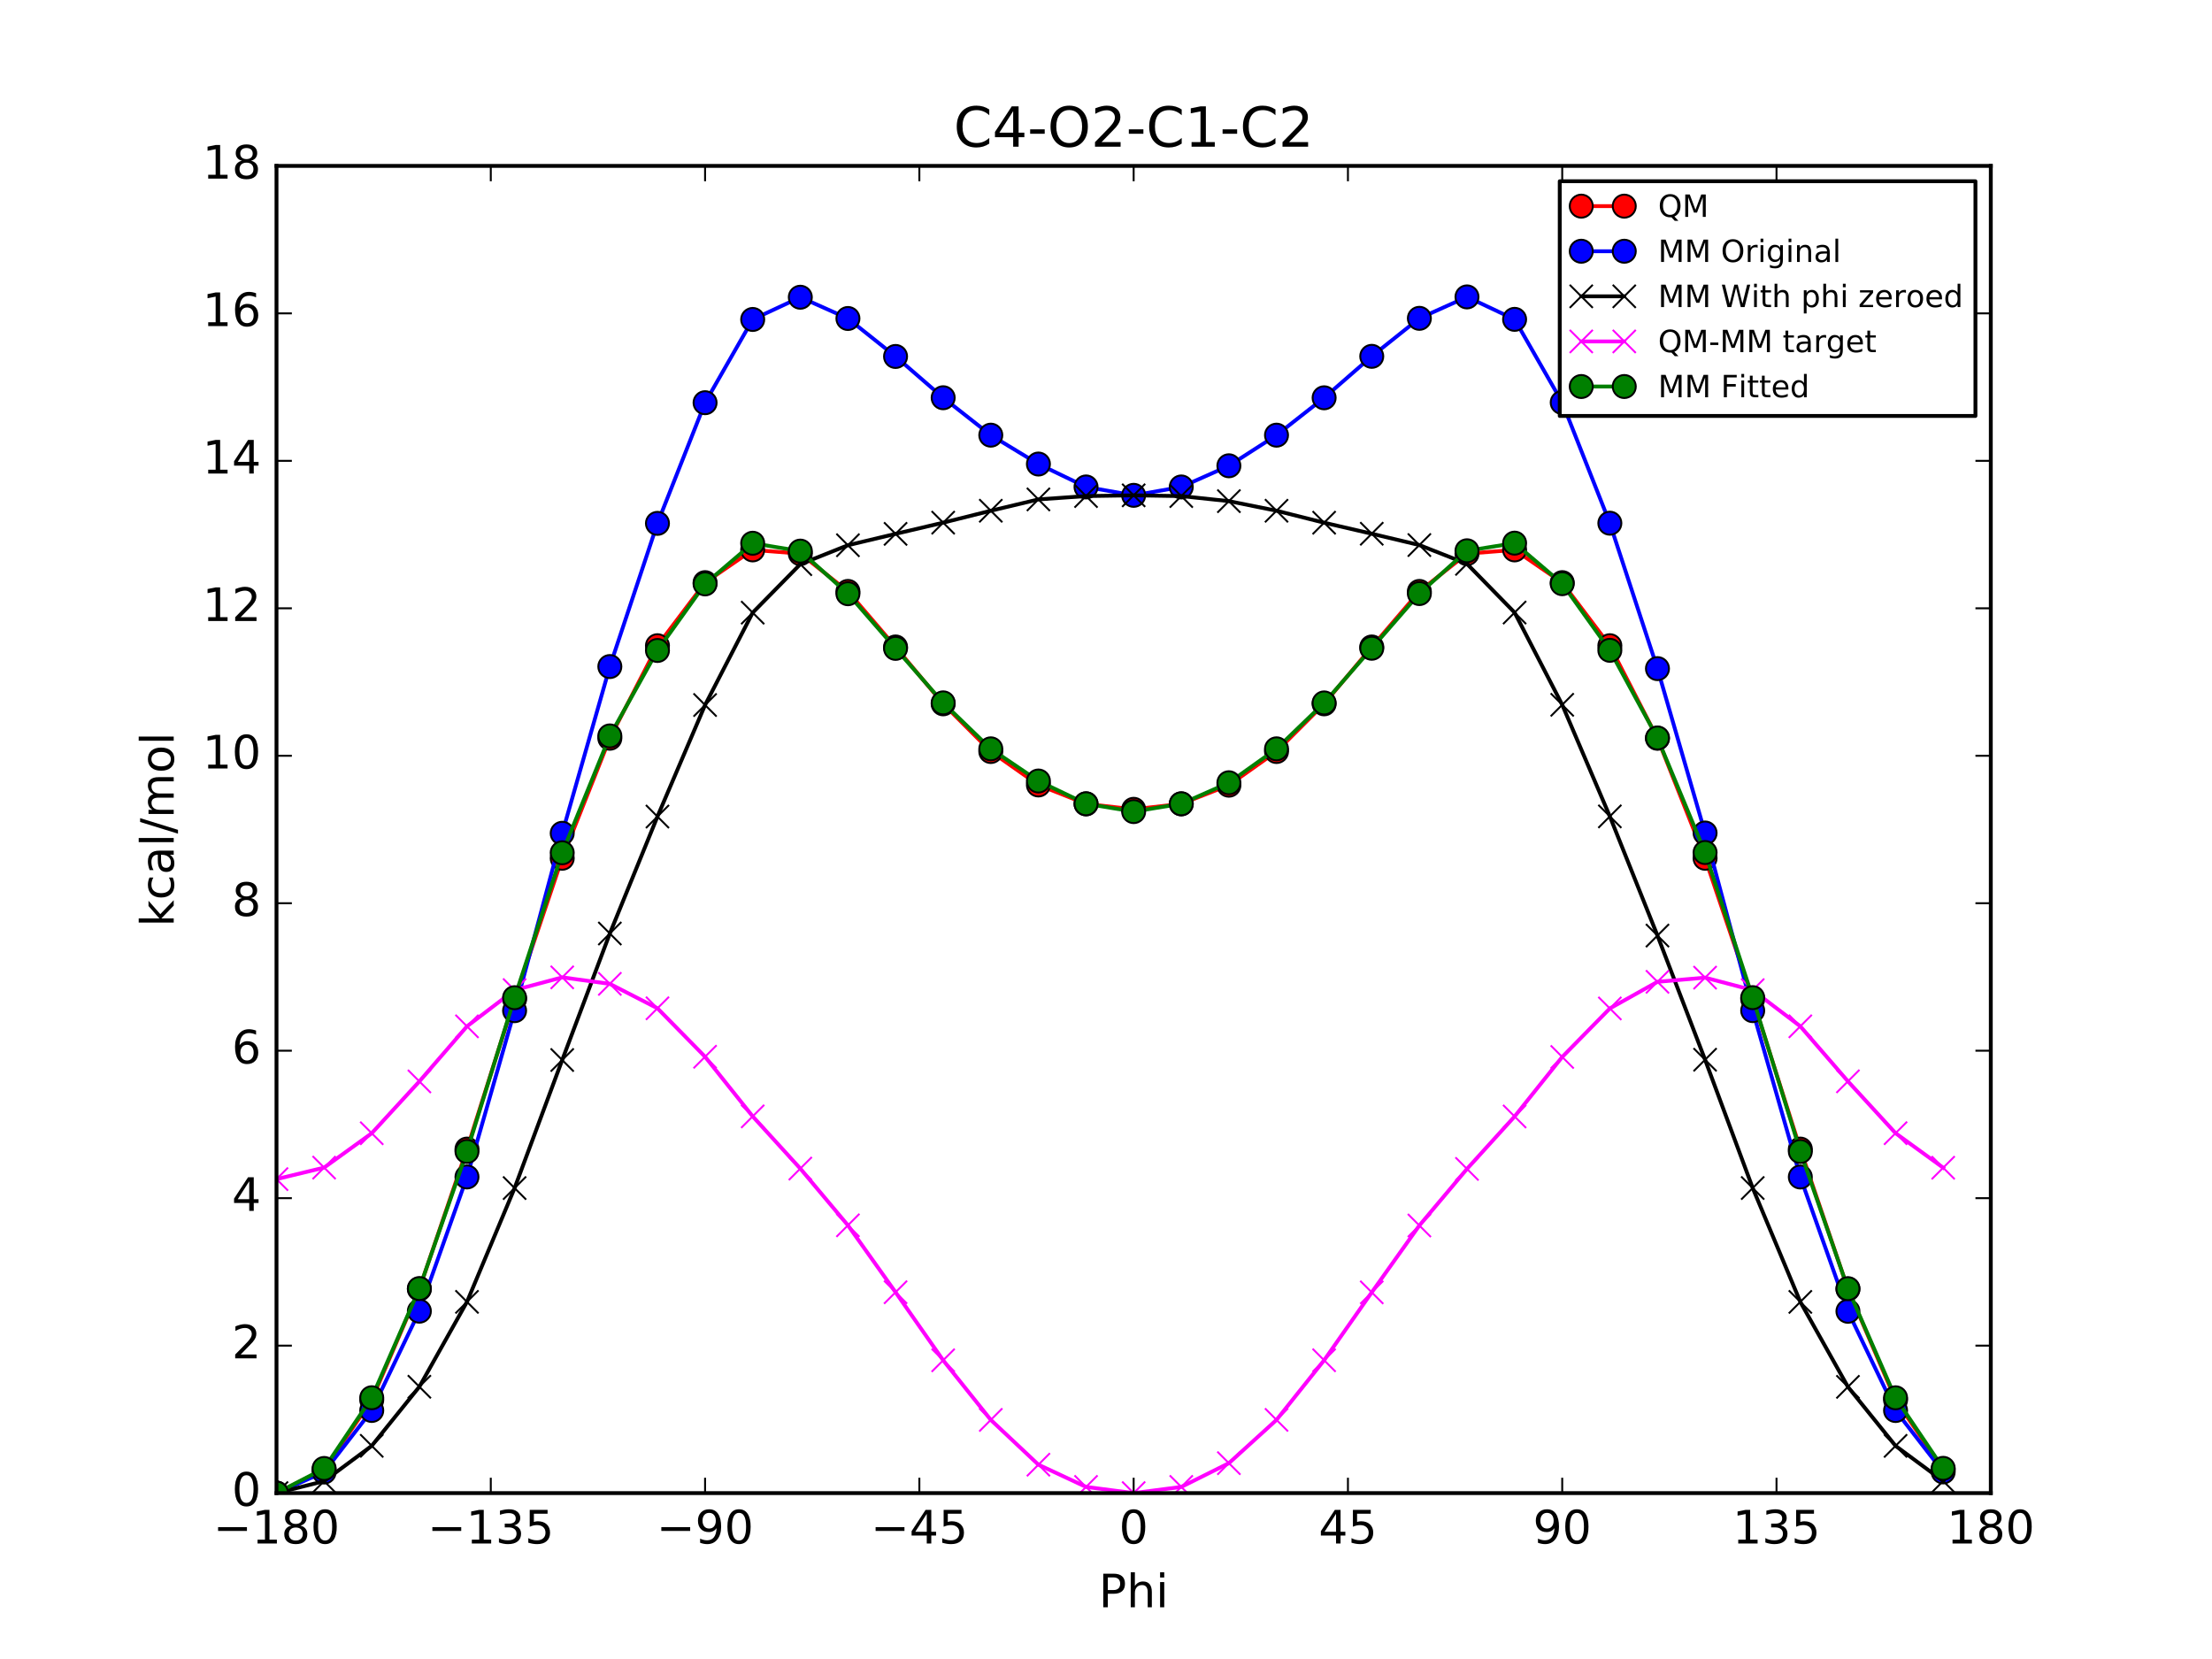<?xml version="1.0" encoding="utf-8" standalone="no"?>
<!DOCTYPE svg PUBLIC "-//W3C//DTD SVG 1.1//EN"
  "http://www.w3.org/Graphics/SVG/1.1/DTD/svg11.dtd">
<!-- Created with matplotlib (http://matplotlib.org/) -->
<svg height="432pt" version="1.1" viewBox="0 0 576 432" width="576pt" xmlns="http://www.w3.org/2000/svg" xmlns:xlink="http://www.w3.org/1999/xlink">
 <defs>
  <style type="text/css">
*{stroke-linecap:butt;stroke-linejoin:round;stroke-miterlimit:100000;}
  </style>
 </defs>
 <g id="figure_1">
  <g id="patch_1">
   <path d="M 0 432 
L 576 432 
L 576 0 
L 0 0 
z
" style="fill:#ffffff;"/>
  </g>
  <g id="axes_1">
   <g id="patch_2">
    <path d="M 72 388.8 
L 518.4 388.8 
L 518.4 43.2 
L 72 43.2 
z
" style="fill:#ffffff;"/>
   </g>
   <g id="line2d_1">
    <path clip-path="url(#p03647916d6)" d="M 72 388.8 
L 84.4 382.69 
L 96.8 364.542 
L 109.2 335.667 
L 121.6 299.22 
L 134 260.153 
L 146.4 223.485 
L 158.8 192.236 
L 171.2 168.142 
L 183.6 151.72 
L 196 143.193 
L 208.4 144.166 
L 220.8 154.005 
L 233.2 168.468 
L 245.6 183.276 
L 258 195.691 
L 270.4 204.404 
L 282.8 209.327 
L 295.201 210.744 
L 307.6 209.327 
L 320 204.462 
L 332.4 195.69 
L 344.8 183.276 
L 357.2 168.471 
L 369.6 154.006 
L 382 144.165 
L 394.4 143.193 
L 406.8 151.718 
L 419.2 168.142 
L 431.6 192.243 
L 444 223.485 
L 456.4 260.152 
L 468.8 299.22 
L 481.2 335.667 
L 493.6 364.541 
L 506 382.69 
" style="fill:none;stroke:#ff0000;stroke-linecap:square;"/>
    <defs>
     <path d="M 0 3 
C 0.796 3 1.559 2.684 2.121 2.121 
C 2.684 1.559 3 0.796 3 0 
C 3 -0.796 2.684 -1.559 2.121 -2.121 
C 1.559 -2.684 0.796 -3 0 -3 
C -0.796 -3 -1.559 -2.684 -2.121 -2.121 
C -2.684 -1.559 -3 -0.796 -3 0 
C -3 0.796 -2.684 1.559 -2.121 2.121 
C -1.559 2.684 -0.796 3 0 3 
z
" id="m8a4f129b4c" style="stroke:#000000;stroke-width:0.5;"/>
    </defs>
    <g clip-path="url(#p03647916d6)">
     <use style="fill:#ff0000;stroke:#000000;stroke-width:0.5;" x="72" xlink:href="#m8a4f129b4c" y="388.8"/>
     <use style="fill:#ff0000;stroke:#000000;stroke-width:0.5;" x="84.4" xlink:href="#m8a4f129b4c" y="382.69"/>
     <use style="fill:#ff0000;stroke:#000000;stroke-width:0.5;" x="96.8" xlink:href="#m8a4f129b4c" y="364.542"/>
     <use style="fill:#ff0000;stroke:#000000;stroke-width:0.5;" x="109.2" xlink:href="#m8a4f129b4c" y="335.667"/>
     <use style="fill:#ff0000;stroke:#000000;stroke-width:0.5;" x="121.6" xlink:href="#m8a4f129b4c" y="299.22"/>
     <use style="fill:#ff0000;stroke:#000000;stroke-width:0.5;" x="134" xlink:href="#m8a4f129b4c" y="260.153"/>
     <use style="fill:#ff0000;stroke:#000000;stroke-width:0.5;" x="146.4" xlink:href="#m8a4f129b4c" y="223.485"/>
     <use style="fill:#ff0000;stroke:#000000;stroke-width:0.5;" x="158.8" xlink:href="#m8a4f129b4c" y="192.236"/>
     <use style="fill:#ff0000;stroke:#000000;stroke-width:0.5;" x="171.2" xlink:href="#m8a4f129b4c" y="168.142"/>
     <use style="fill:#ff0000;stroke:#000000;stroke-width:0.5;" x="183.6" xlink:href="#m8a4f129b4c" y="151.72"/>
     <use style="fill:#ff0000;stroke:#000000;stroke-width:0.5;" x="196" xlink:href="#m8a4f129b4c" y="143.193"/>
     <use style="fill:#ff0000;stroke:#000000;stroke-width:0.5;" x="208.4" xlink:href="#m8a4f129b4c" y="144.166"/>
     <use style="fill:#ff0000;stroke:#000000;stroke-width:0.5;" x="220.8" xlink:href="#m8a4f129b4c" y="154.005"/>
     <use style="fill:#ff0000;stroke:#000000;stroke-width:0.5;" x="233.2" xlink:href="#m8a4f129b4c" y="168.468"/>
     <use style="fill:#ff0000;stroke:#000000;stroke-width:0.5;" x="245.6" xlink:href="#m8a4f129b4c" y="183.276"/>
     <use style="fill:#ff0000;stroke:#000000;stroke-width:0.5;" x="258" xlink:href="#m8a4f129b4c" y="195.691"/>
     <use style="fill:#ff0000;stroke:#000000;stroke-width:0.5;" x="270.4" xlink:href="#m8a4f129b4c" y="204.404"/>
     <use style="fill:#ff0000;stroke:#000000;stroke-width:0.5;" x="282.8" xlink:href="#m8a4f129b4c" y="209.327"/>
     <use style="fill:#ff0000;stroke:#000000;stroke-width:0.5;" x="295.201" xlink:href="#m8a4f129b4c" y="210.744"/>
     <use style="fill:#ff0000;stroke:#000000;stroke-width:0.5;" x="307.6" xlink:href="#m8a4f129b4c" y="209.327"/>
     <use style="fill:#ff0000;stroke:#000000;stroke-width:0.5;" x="320" xlink:href="#m8a4f129b4c" y="204.462"/>
     <use style="fill:#ff0000;stroke:#000000;stroke-width:0.5;" x="332.4" xlink:href="#m8a4f129b4c" y="195.69"/>
     <use style="fill:#ff0000;stroke:#000000;stroke-width:0.5;" x="344.8" xlink:href="#m8a4f129b4c" y="183.276"/>
     <use style="fill:#ff0000;stroke:#000000;stroke-width:0.5;" x="357.2" xlink:href="#m8a4f129b4c" y="168.471"/>
     <use style="fill:#ff0000;stroke:#000000;stroke-width:0.5;" x="369.6" xlink:href="#m8a4f129b4c" y="154.006"/>
     <use style="fill:#ff0000;stroke:#000000;stroke-width:0.5;" x="382" xlink:href="#m8a4f129b4c" y="144.165"/>
     <use style="fill:#ff0000;stroke:#000000;stroke-width:0.5;" x="394.4" xlink:href="#m8a4f129b4c" y="143.193"/>
     <use style="fill:#ff0000;stroke:#000000;stroke-width:0.5;" x="406.8" xlink:href="#m8a4f129b4c" y="151.718"/>
     <use style="fill:#ff0000;stroke:#000000;stroke-width:0.5;" x="419.2" xlink:href="#m8a4f129b4c" y="168.142"/>
     <use style="fill:#ff0000;stroke:#000000;stroke-width:0.5;" x="431.6" xlink:href="#m8a4f129b4c" y="192.243"/>
     <use style="fill:#ff0000;stroke:#000000;stroke-width:0.5;" x="444" xlink:href="#m8a4f129b4c" y="223.485"/>
     <use style="fill:#ff0000;stroke:#000000;stroke-width:0.5;" x="456.4" xlink:href="#m8a4f129b4c" y="260.152"/>
     <use style="fill:#ff0000;stroke:#000000;stroke-width:0.5;" x="468.8" xlink:href="#m8a4f129b4c" y="299.22"/>
     <use style="fill:#ff0000;stroke:#000000;stroke-width:0.5;" x="481.2" xlink:href="#m8a4f129b4c" y="335.667"/>
     <use style="fill:#ff0000;stroke:#000000;stroke-width:0.5;" x="493.6" xlink:href="#m8a4f129b4c" y="364.541"/>
     <use style="fill:#ff0000;stroke:#000000;stroke-width:0.5;" x="506" xlink:href="#m8a4f129b4c" y="382.69"/>
    </g>
   </g>
   <g id="line2d_2">
    <path clip-path="url(#p03647916d6)" d="M 72 388.8 
L 84.4 383.314 
L 96.8 367.281 
L 109.2 341.427 
L 121.6 306.478 
L 134 263.178 
L 146.4 216.984 
L 158.8 173.57 
L 171.2 136.282 
L 183.6 104.864 
L 196 83.185 
L 208.4 77.398 
L 220.8 82.936 
L 233.2 92.822 
L 245.6 103.572 
L 258 113.316 
L 270.4 120.835 
L 282.8 126.801 
L 295.201 128.984 
L 307.6 126.805 
L 320 121.288 
L 332.4 113.316 
L 344.8 103.586 
L 357.2 92.788 
L 369.6 82.893 
L 382 77.314 
L 394.4 83.158 
L 406.8 104.809 
L 419.2 136.24 
L 431.6 174.108 
L 444 216.912 
L 456.4 263.164 
L 468.8 306.488 
L 481.2 341.455 
L 493.6 367.294 
L 506 383.283 
" style="fill:none;stroke:#0000ff;stroke-linecap:square;"/>
    <defs>
     <path d="M 0 3 
C 0.796 3 1.559 2.684 2.121 2.121 
C 2.684 1.559 3 0.796 3 0 
C 3 -0.796 2.684 -1.559 2.121 -2.121 
C 1.559 -2.684 0.796 -3 0 -3 
C -0.796 -3 -1.559 -2.684 -2.121 -2.121 
C -2.684 -1.559 -3 -0.796 -3 0 
C -3 0.796 -2.684 1.559 -2.121 2.121 
C -1.559 2.684 -0.796 3 0 3 
z
" id="m162882a348" style="stroke:#000000;stroke-width:0.5;"/>
    </defs>
    <g clip-path="url(#p03647916d6)">
     <use style="fill:#0000ff;stroke:#000000;stroke-width:0.5;" x="72" xlink:href="#m162882a348" y="388.8"/>
     <use style="fill:#0000ff;stroke:#000000;stroke-width:0.5;" x="84.4" xlink:href="#m162882a348" y="383.314"/>
     <use style="fill:#0000ff;stroke:#000000;stroke-width:0.5;" x="96.8" xlink:href="#m162882a348" y="367.281"/>
     <use style="fill:#0000ff;stroke:#000000;stroke-width:0.5;" x="109.2" xlink:href="#m162882a348" y="341.427"/>
     <use style="fill:#0000ff;stroke:#000000;stroke-width:0.5;" x="121.6" xlink:href="#m162882a348" y="306.478"/>
     <use style="fill:#0000ff;stroke:#000000;stroke-width:0.5;" x="134" xlink:href="#m162882a348" y="263.178"/>
     <use style="fill:#0000ff;stroke:#000000;stroke-width:0.5;" x="146.4" xlink:href="#m162882a348" y="216.984"/>
     <use style="fill:#0000ff;stroke:#000000;stroke-width:0.5;" x="158.8" xlink:href="#m162882a348" y="173.57"/>
     <use style="fill:#0000ff;stroke:#000000;stroke-width:0.5;" x="171.2" xlink:href="#m162882a348" y="136.282"/>
     <use style="fill:#0000ff;stroke:#000000;stroke-width:0.5;" x="183.6" xlink:href="#m162882a348" y="104.864"/>
     <use style="fill:#0000ff;stroke:#000000;stroke-width:0.5;" x="196" xlink:href="#m162882a348" y="83.185"/>
     <use style="fill:#0000ff;stroke:#000000;stroke-width:0.5;" x="208.4" xlink:href="#m162882a348" y="77.398"/>
     <use style="fill:#0000ff;stroke:#000000;stroke-width:0.5;" x="220.8" xlink:href="#m162882a348" y="82.936"/>
     <use style="fill:#0000ff;stroke:#000000;stroke-width:0.5;" x="233.2" xlink:href="#m162882a348" y="92.822"/>
     <use style="fill:#0000ff;stroke:#000000;stroke-width:0.5;" x="245.6" xlink:href="#m162882a348" y="103.572"/>
     <use style="fill:#0000ff;stroke:#000000;stroke-width:0.5;" x="258" xlink:href="#m162882a348" y="113.316"/>
     <use style="fill:#0000ff;stroke:#000000;stroke-width:0.5;" x="270.4" xlink:href="#m162882a348" y="120.834"/>
     <use style="fill:#0000ff;stroke:#000000;stroke-width:0.5;" x="282.8" xlink:href="#m162882a348" y="126.801"/>
     <use style="fill:#0000ff;stroke:#000000;stroke-width:0.5;" x="295.201" xlink:href="#m162882a348" y="128.984"/>
     <use style="fill:#0000ff;stroke:#000000;stroke-width:0.5;" x="307.6" xlink:href="#m162882a348" y="126.805"/>
     <use style="fill:#0000ff;stroke:#000000;stroke-width:0.5;" x="320" xlink:href="#m162882a348" y="121.288"/>
     <use style="fill:#0000ff;stroke:#000000;stroke-width:0.5;" x="332.4" xlink:href="#m162882a348" y="113.316"/>
     <use style="fill:#0000ff;stroke:#000000;stroke-width:0.5;" x="344.8" xlink:href="#m162882a348" y="103.586"/>
     <use style="fill:#0000ff;stroke:#000000;stroke-width:0.5;" x="357.2" xlink:href="#m162882a348" y="92.788"/>
     <use style="fill:#0000ff;stroke:#000000;stroke-width:0.5;" x="369.6" xlink:href="#m162882a348" y="82.893"/>
     <use style="fill:#0000ff;stroke:#000000;stroke-width:0.5;" x="382" xlink:href="#m162882a348" y="77.314"/>
     <use style="fill:#0000ff;stroke:#000000;stroke-width:0.5;" x="394.4" xlink:href="#m162882a348" y="83.158"/>
     <use style="fill:#0000ff;stroke:#000000;stroke-width:0.5;" x="406.8" xlink:href="#m162882a348" y="104.809"/>
     <use style="fill:#0000ff;stroke:#000000;stroke-width:0.5;" x="419.2" xlink:href="#m162882a348" y="136.24"/>
     <use style="fill:#0000ff;stroke:#000000;stroke-width:0.5;" x="431.6" xlink:href="#m162882a348" y="174.108"/>
     <use style="fill:#0000ff;stroke:#000000;stroke-width:0.5;" x="444" xlink:href="#m162882a348" y="216.912"/>
     <use style="fill:#0000ff;stroke:#000000;stroke-width:0.5;" x="456.4" xlink:href="#m162882a348" y="263.164"/>
     <use style="fill:#0000ff;stroke:#000000;stroke-width:0.5;" x="468.8" xlink:href="#m162882a348" y="306.488"/>
     <use style="fill:#0000ff;stroke:#000000;stroke-width:0.5;" x="481.2" xlink:href="#m162882a348" y="341.455"/>
     <use style="fill:#0000ff;stroke:#000000;stroke-width:0.5;" x="493.6" xlink:href="#m162882a348" y="367.294"/>
     <use style="fill:#0000ff;stroke:#000000;stroke-width:0.5;" x="506" xlink:href="#m162882a348" y="383.283"/>
    </g>
   </g>
   <g id="line2d_3">
    <path clip-path="url(#p03647916d6)" d="M 72 388.8 
L 84.4 385.687 
L 96.8 376.489 
L 109.2 361.107 
L 121.6 339.003 
L 134 309.373 
L 146.4 276.024 
L 158.8 243.082 
L 171.2 212.628 
L 183.6 183.584 
L 196 159.531 
L 208.4 146.91 
L 220.8 141.976 
L 233.2 139.017 
L 245.6 136.097 
L 258 132.996 
L 270.4 130.043 
L 282.8 129.175 
L 295.201 128.984 
L 307.6 129.178 
L 320 130.496 
L 332.4 132.996 
L 344.8 136.111 
L 357.2 138.983 
L 369.6 141.933 
L 382 146.825 
L 394.4 159.505 
L 406.8 183.529 
L 419.2 212.586 
L 431.6 243.62 
L 444 275.952 
L 456.4 309.358 
L 468.8 339.013 
L 481.2 361.135 
L 493.6 376.503 
L 506 385.657 
" style="fill:none;stroke:#000000;stroke-linecap:square;"/>
    <defs>
     <path d="M -3 3 
L 3 -3 
M -3 -3 
L 3 3 
" id="m36cc3bbfbb" style="stroke:#000000;stroke-width:0.5;"/>
    </defs>
    <g clip-path="url(#p03647916d6)">
     <use style="stroke:#000000;stroke-width:0.5;" x="72" xlink:href="#m36cc3bbfbb" y="388.8"/>
     <use style="stroke:#000000;stroke-width:0.5;" x="84.4" xlink:href="#m36cc3bbfbb" y="385.687"/>
     <use style="stroke:#000000;stroke-width:0.5;" x="96.8" xlink:href="#m36cc3bbfbb" y="376.489"/>
     <use style="stroke:#000000;stroke-width:0.5;" x="109.2" xlink:href="#m36cc3bbfbb" y="361.107"/>
     <use style="stroke:#000000;stroke-width:0.5;" x="121.6" xlink:href="#m36cc3bbfbb" y="339.003"/>
     <use style="stroke:#000000;stroke-width:0.5;" x="134" xlink:href="#m36cc3bbfbb" y="309.373"/>
     <use style="stroke:#000000;stroke-width:0.5;" x="146.4" xlink:href="#m36cc3bbfbb" y="276.024"/>
     <use style="stroke:#000000;stroke-width:0.5;" x="158.8" xlink:href="#m36cc3bbfbb" y="243.082"/>
     <use style="stroke:#000000;stroke-width:0.5;" x="171.2" xlink:href="#m36cc3bbfbb" y="212.628"/>
     <use style="stroke:#000000;stroke-width:0.5;" x="183.6" xlink:href="#m36cc3bbfbb" y="183.584"/>
     <use style="stroke:#000000;stroke-width:0.5;" x="196" xlink:href="#m36cc3bbfbb" y="159.531"/>
     <use style="stroke:#000000;stroke-width:0.5;" x="208.4" xlink:href="#m36cc3bbfbb" y="146.91"/>
     <use style="stroke:#000000;stroke-width:0.5;" x="220.8" xlink:href="#m36cc3bbfbb" y="141.976"/>
     <use style="stroke:#000000;stroke-width:0.5;" x="233.2" xlink:href="#m36cc3bbfbb" y="139.017"/>
     <use style="stroke:#000000;stroke-width:0.5;" x="245.6" xlink:href="#m36cc3bbfbb" y="136.097"/>
     <use style="stroke:#000000;stroke-width:0.5;" x="258" xlink:href="#m36cc3bbfbb" y="132.996"/>
     <use style="stroke:#000000;stroke-width:0.5;" x="270.4" xlink:href="#m36cc3bbfbb" y="130.043"/>
     <use style="stroke:#000000;stroke-width:0.5;" x="282.8" xlink:href="#m36cc3bbfbb" y="129.175"/>
     <use style="stroke:#000000;stroke-width:0.5;" x="295.201" xlink:href="#m36cc3bbfbb" y="128.984"/>
     <use style="stroke:#000000;stroke-width:0.5;" x="307.6" xlink:href="#m36cc3bbfbb" y="129.178"/>
     <use style="stroke:#000000;stroke-width:0.5;" x="320" xlink:href="#m36cc3bbfbb" y="130.496"/>
     <use style="stroke:#000000;stroke-width:0.5;" x="332.4" xlink:href="#m36cc3bbfbb" y="132.996"/>
     <use style="stroke:#000000;stroke-width:0.5;" x="344.8" xlink:href="#m36cc3bbfbb" y="136.111"/>
     <use style="stroke:#000000;stroke-width:0.5;" x="357.2" xlink:href="#m36cc3bbfbb" y="138.983"/>
     <use style="stroke:#000000;stroke-width:0.5;" x="369.6" xlink:href="#m36cc3bbfbb" y="141.933"/>
     <use style="stroke:#000000;stroke-width:0.5;" x="382" xlink:href="#m36cc3bbfbb" y="146.825"/>
     <use style="stroke:#000000;stroke-width:0.5;" x="394.4" xlink:href="#m36cc3bbfbb" y="159.505"/>
     <use style="stroke:#000000;stroke-width:0.5;" x="406.8" xlink:href="#m36cc3bbfbb" y="183.529"/>
     <use style="stroke:#000000;stroke-width:0.5;" x="419.2" xlink:href="#m36cc3bbfbb" y="212.586"/>
     <use style="stroke:#000000;stroke-width:0.5;" x="431.6" xlink:href="#m36cc3bbfbb" y="243.62"/>
     <use style="stroke:#000000;stroke-width:0.5;" x="444" xlink:href="#m36cc3bbfbb" y="275.952"/>
     <use style="stroke:#000000;stroke-width:0.5;" x="456.4" xlink:href="#m36cc3bbfbb" y="309.358"/>
     <use style="stroke:#000000;stroke-width:0.5;" x="468.8" xlink:href="#m36cc3bbfbb" y="339.013"/>
     <use style="stroke:#000000;stroke-width:0.5;" x="481.2" xlink:href="#m36cc3bbfbb" y="361.135"/>
     <use style="stroke:#000000;stroke-width:0.5;" x="493.6" xlink:href="#m36cc3bbfbb" y="376.503"/>
     <use style="stroke:#000000;stroke-width:0.5;" x="506" xlink:href="#m36cc3bbfbb" y="385.657"/>
    </g>
   </g>
   <g id="line2d_4">
    <path clip-path="url(#p03647916d6)" d="M 72 307.04 
L 84.4 304.043 
L 96.8 295.093 
L 109.2 281.6 
L 121.6 267.258 
L 134 257.82 
L 146.4 254.502 
L 158.8 256.195 
L 171.2 262.555 
L 183.6 275.176 
L 196 290.702 
L 208.4 304.297 
L 220.8 319.069 
L 233.2 336.492 
L 245.6 354.219 
L 258 369.735 
L 270.4 381.401 
L 282.8 387.192 
L 295.201 388.8 
L 307.6 387.189 
L 320 381.006 
L 332.4 369.735 
L 344.8 354.205 
L 357.2 336.528 
L 369.6 319.113 
L 382 304.38 
L 394.4 290.728 
L 406.8 275.229 
L 419.2 262.596 
L 431.6 255.664 
L 444 254.574 
L 456.4 257.834 
L 468.8 267.248 
L 481.2 281.572 
L 493.6 295.078 
L 506 304.073 
" style="fill:none;stroke:#ff00ff;stroke-linecap:square;"/>
    <defs>
     <path d="M -3 3 
L 3 -3 
M -3 -3 
L 3 3 
" id="m4418c844b7" style="stroke:#ff00ff;stroke-width:0.5;"/>
    </defs>
    <g clip-path="url(#p03647916d6)">
     <use style="fill:#ff00ff;stroke:#ff00ff;stroke-width:0.5;" x="72" xlink:href="#m4418c844b7" y="307.04"/>
     <use style="fill:#ff00ff;stroke:#ff00ff;stroke-width:0.5;" x="84.4" xlink:href="#m4418c844b7" y="304.043"/>
     <use style="fill:#ff00ff;stroke:#ff00ff;stroke-width:0.5;" x="96.8" xlink:href="#m4418c844b7" y="295.093"/>
     <use style="fill:#ff00ff;stroke:#ff00ff;stroke-width:0.5;" x="109.2" xlink:href="#m4418c844b7" y="281.6"/>
     <use style="fill:#ff00ff;stroke:#ff00ff;stroke-width:0.5;" x="121.6" xlink:href="#m4418c844b7" y="267.258"/>
     <use style="fill:#ff00ff;stroke:#ff00ff;stroke-width:0.5;" x="134" xlink:href="#m4418c844b7" y="257.82"/>
     <use style="fill:#ff00ff;stroke:#ff00ff;stroke-width:0.5;" x="146.4" xlink:href="#m4418c844b7" y="254.502"/>
     <use style="fill:#ff00ff;stroke:#ff00ff;stroke-width:0.5;" x="158.8" xlink:href="#m4418c844b7" y="256.195"/>
     <use style="fill:#ff00ff;stroke:#ff00ff;stroke-width:0.5;" x="171.2" xlink:href="#m4418c844b7" y="262.555"/>
     <use style="fill:#ff00ff;stroke:#ff00ff;stroke-width:0.5;" x="183.6" xlink:href="#m4418c844b7" y="275.176"/>
     <use style="fill:#ff00ff;stroke:#ff00ff;stroke-width:0.5;" x="196" xlink:href="#m4418c844b7" y="290.702"/>
     <use style="fill:#ff00ff;stroke:#ff00ff;stroke-width:0.5;" x="208.4" xlink:href="#m4418c844b7" y="304.297"/>
     <use style="fill:#ff00ff;stroke:#ff00ff;stroke-width:0.5;" x="220.8" xlink:href="#m4418c844b7" y="319.069"/>
     <use style="fill:#ff00ff;stroke:#ff00ff;stroke-width:0.5;" x="233.2" xlink:href="#m4418c844b7" y="336.492"/>
     <use style="fill:#ff00ff;stroke:#ff00ff;stroke-width:0.5;" x="245.6" xlink:href="#m4418c844b7" y="354.219"/>
     <use style="fill:#ff00ff;stroke:#ff00ff;stroke-width:0.5;" x="258" xlink:href="#m4418c844b7" y="369.735"/>
     <use style="fill:#ff00ff;stroke:#ff00ff;stroke-width:0.5;" x="270.4" xlink:href="#m4418c844b7" y="381.401"/>
     <use style="fill:#ff00ff;stroke:#ff00ff;stroke-width:0.5;" x="282.8" xlink:href="#m4418c844b7" y="387.192"/>
     <use style="fill:#ff00ff;stroke:#ff00ff;stroke-width:0.5;" x="295.201" xlink:href="#m4418c844b7" y="388.8"/>
     <use style="fill:#ff00ff;stroke:#ff00ff;stroke-width:0.5;" x="307.6" xlink:href="#m4418c844b7" y="387.189"/>
     <use style="fill:#ff00ff;stroke:#ff00ff;stroke-width:0.5;" x="320" xlink:href="#m4418c844b7" y="381.006"/>
     <use style="fill:#ff00ff;stroke:#ff00ff;stroke-width:0.5;" x="332.4" xlink:href="#m4418c844b7" y="369.735"/>
     <use style="fill:#ff00ff;stroke:#ff00ff;stroke-width:0.5;" x="344.8" xlink:href="#m4418c844b7" y="354.205"/>
     <use style="fill:#ff00ff;stroke:#ff00ff;stroke-width:0.5;" x="357.2" xlink:href="#m4418c844b7" y="336.528"/>
     <use style="fill:#ff00ff;stroke:#ff00ff;stroke-width:0.5;" x="369.6" xlink:href="#m4418c844b7" y="319.113"/>
     <use style="fill:#ff00ff;stroke:#ff00ff;stroke-width:0.5;" x="382" xlink:href="#m4418c844b7" y="304.38"/>
     <use style="fill:#ff00ff;stroke:#ff00ff;stroke-width:0.5;" x="394.4" xlink:href="#m4418c844b7" y="290.728"/>
     <use style="fill:#ff00ff;stroke:#ff00ff;stroke-width:0.5;" x="406.8" xlink:href="#m4418c844b7" y="275.229"/>
     <use style="fill:#ff00ff;stroke:#ff00ff;stroke-width:0.5;" x="419.2" xlink:href="#m4418c844b7" y="262.596"/>
     <use style="fill:#ff00ff;stroke:#ff00ff;stroke-width:0.5;" x="431.6" xlink:href="#m4418c844b7" y="255.664"/>
     <use style="fill:#ff00ff;stroke:#ff00ff;stroke-width:0.5;" x="444" xlink:href="#m4418c844b7" y="254.574"/>
     <use style="fill:#ff00ff;stroke:#ff00ff;stroke-width:0.5;" x="456.4" xlink:href="#m4418c844b7" y="257.834"/>
     <use style="fill:#ff00ff;stroke:#ff00ff;stroke-width:0.5;" x="468.8" xlink:href="#m4418c844b7" y="267.248"/>
     <use style="fill:#ff00ff;stroke:#ff00ff;stroke-width:0.5;" x="481.2" xlink:href="#m4418c844b7" y="281.572"/>
     <use style="fill:#ff00ff;stroke:#ff00ff;stroke-width:0.5;" x="493.6" xlink:href="#m4418c844b7" y="295.078"/>
     <use style="fill:#ff00ff;stroke:#ff00ff;stroke-width:0.5;" x="506" xlink:href="#m4418c844b7" y="304.073"/>
    </g>
   </g>
   <g id="line2d_5">
    <path clip-path="url(#p03647916d6)" d="M 72 388.8 
L 84.4 382.385 
L 96.8 363.97 
L 109.2 335.538 
L 121.6 299.842 
L 134 259.799 
L 146.4 222.064 
L 158.8 191.631 
L 171.2 169.382 
L 183.6 152.045 
L 196 141.459 
L 208.4 143.506 
L 220.8 154.605 
L 233.2 168.836 
L 245.6 183.024 
L 258 194.996 
L 270.4 203.374 
L 282.8 209.3 
L 295.201 211.339 
L 307.6 209.303 
L 320 203.827 
L 332.4 194.996 
L 344.8 183.038 
L 357.2 168.803 
L 369.6 154.562 
L 382 143.421 
L 394.4 141.433 
L 406.8 151.991 
L 419.2 169.341 
L 431.6 192.169 
L 444 221.992 
L 456.4 259.785 
L 468.8 299.852 
L 481.2 335.566 
L 493.6 363.984 
L 506 382.355 
" style="fill:none;stroke:#008000;stroke-linecap:square;"/>
    <defs>
     <path d="M 0 3 
C 0.796 3 1.559 2.684 2.121 2.121 
C 2.684 1.559 3 0.796 3 0 
C 3 -0.796 2.684 -1.559 2.121 -2.121 
C 1.559 -2.684 0.796 -3 0 -3 
C -0.796 -3 -1.559 -2.684 -2.121 -2.121 
C -2.684 -1.559 -3 -0.796 -3 0 
C -3 0.796 -2.684 1.559 -2.121 2.121 
C -1.559 2.684 -0.796 3 0 3 
z
" id="m39541844b9" style="stroke:#000000;stroke-width:0.5;"/>
    </defs>
    <g clip-path="url(#p03647916d6)">
     <use style="fill:#008000;stroke:#000000;stroke-width:0.5;" x="72" xlink:href="#m39541844b9" y="388.8"/>
     <use style="fill:#008000;stroke:#000000;stroke-width:0.5;" x="84.4" xlink:href="#m39541844b9" y="382.385"/>
     <use style="fill:#008000;stroke:#000000;stroke-width:0.5;" x="96.8" xlink:href="#m39541844b9" y="363.97"/>
     <use style="fill:#008000;stroke:#000000;stroke-width:0.5;" x="109.2" xlink:href="#m39541844b9" y="335.538"/>
     <use style="fill:#008000;stroke:#000000;stroke-width:0.5;" x="121.6" xlink:href="#m39541844b9" y="299.842"/>
     <use style="fill:#008000;stroke:#000000;stroke-width:0.5;" x="134" xlink:href="#m39541844b9" y="259.799"/>
     <use style="fill:#008000;stroke:#000000;stroke-width:0.5;" x="146.4" xlink:href="#m39541844b9" y="222.064"/>
     <use style="fill:#008000;stroke:#000000;stroke-width:0.5;" x="158.8" xlink:href="#m39541844b9" y="191.631"/>
     <use style="fill:#008000;stroke:#000000;stroke-width:0.5;" x="171.2" xlink:href="#m39541844b9" y="169.382"/>
     <use style="fill:#008000;stroke:#000000;stroke-width:0.5;" x="183.6" xlink:href="#m39541844b9" y="152.045"/>
     <use style="fill:#008000;stroke:#000000;stroke-width:0.5;" x="196" xlink:href="#m39541844b9" y="141.459"/>
     <use style="fill:#008000;stroke:#000000;stroke-width:0.5;" x="208.4" xlink:href="#m39541844b9" y="143.506"/>
     <use style="fill:#008000;stroke:#000000;stroke-width:0.5;" x="220.8" xlink:href="#m39541844b9" y="154.605"/>
     <use style="fill:#008000;stroke:#000000;stroke-width:0.5;" x="233.2" xlink:href="#m39541844b9" y="168.836"/>
     <use style="fill:#008000;stroke:#000000;stroke-width:0.5;" x="245.6" xlink:href="#m39541844b9" y="183.024"/>
     <use style="fill:#008000;stroke:#000000;stroke-width:0.5;" x="258" xlink:href="#m39541844b9" y="194.996"/>
     <use style="fill:#008000;stroke:#000000;stroke-width:0.5;" x="270.4" xlink:href="#m39541844b9" y="203.374"/>
     <use style="fill:#008000;stroke:#000000;stroke-width:0.5;" x="282.8" xlink:href="#m39541844b9" y="209.3"/>
     <use style="fill:#008000;stroke:#000000;stroke-width:0.5;" x="295.201" xlink:href="#m39541844b9" y="211.339"/>
     <use style="fill:#008000;stroke:#000000;stroke-width:0.5;" x="307.6" xlink:href="#m39541844b9" y="209.303"/>
     <use style="fill:#008000;stroke:#000000;stroke-width:0.5;" x="320" xlink:href="#m39541844b9" y="203.827"/>
     <use style="fill:#008000;stroke:#000000;stroke-width:0.5;" x="332.4" xlink:href="#m39541844b9" y="194.996"/>
     <use style="fill:#008000;stroke:#000000;stroke-width:0.5;" x="344.8" xlink:href="#m39541844b9" y="183.038"/>
     <use style="fill:#008000;stroke:#000000;stroke-width:0.5;" x="357.2" xlink:href="#m39541844b9" y="168.803"/>
     <use style="fill:#008000;stroke:#000000;stroke-width:0.5;" x="369.6" xlink:href="#m39541844b9" y="154.562"/>
     <use style="fill:#008000;stroke:#000000;stroke-width:0.5;" x="382" xlink:href="#m39541844b9" y="143.421"/>
     <use style="fill:#008000;stroke:#000000;stroke-width:0.5;" x="394.4" xlink:href="#m39541844b9" y="141.433"/>
     <use style="fill:#008000;stroke:#000000;stroke-width:0.5;" x="406.8" xlink:href="#m39541844b9" y="151.991"/>
     <use style="fill:#008000;stroke:#000000;stroke-width:0.5;" x="419.2" xlink:href="#m39541844b9" y="169.341"/>
     <use style="fill:#008000;stroke:#000000;stroke-width:0.5;" x="431.6" xlink:href="#m39541844b9" y="192.169"/>
     <use style="fill:#008000;stroke:#000000;stroke-width:0.5;" x="444" xlink:href="#m39541844b9" y="221.992"/>
     <use style="fill:#008000;stroke:#000000;stroke-width:0.5;" x="456.4" xlink:href="#m39541844b9" y="259.785"/>
     <use style="fill:#008000;stroke:#000000;stroke-width:0.5;" x="468.8" xlink:href="#m39541844b9" y="299.852"/>
     <use style="fill:#008000;stroke:#000000;stroke-width:0.5;" x="481.2" xlink:href="#m39541844b9" y="335.566"/>
     <use style="fill:#008000;stroke:#000000;stroke-width:0.5;" x="493.6" xlink:href="#m39541844b9" y="363.984"/>
     <use style="fill:#008000;stroke:#000000;stroke-width:0.5;" x="506" xlink:href="#m39541844b9" y="382.355"/>
    </g>
   </g>
   <g id="patch_3">
    <path d="M 518.4 388.8 
L 518.4 43.2 
" style="fill:none;stroke:#000000;stroke-linecap:square;stroke-linejoin:miter;"/>
   </g>
   <g id="patch_4">
    <path d="M 72 43.2 
L 518.4 43.2 
" style="fill:none;stroke:#000000;stroke-linecap:square;stroke-linejoin:miter;"/>
   </g>
   <g id="patch_5">
    <path d="M 72 388.8 
L 72 43.2 
" style="fill:none;stroke:#000000;stroke-linecap:square;stroke-linejoin:miter;"/>
   </g>
   <g id="patch_6">
    <path d="M 72 388.8 
L 518.4 388.8 
" style="fill:none;stroke:#000000;stroke-linecap:square;stroke-linejoin:miter;"/>
   </g>
   <g id="matplotlib.axis_1">
    <g id="xtick_1">
     <g id="line2d_6">
      <defs>
       <path d="M 0 0 
L 0 -4 
" id="mb0053f9837" style="stroke:#000000;stroke-width:0.5;"/>
      </defs>
      <g>
       <use style="stroke:#000000;stroke-width:0.5;" x="72.0" xlink:href="#mb0053f9837" y="388.8"/>
      </g>
     </g>
     <g id="line2d_7">
      <defs>
       <path d="M 0 0 
L 0 4 
" id="m9062d7cabb" style="stroke:#000000;stroke-width:0.5;"/>
      </defs>
      <g>
       <use style="stroke:#000000;stroke-width:0.5;" x="72.0" xlink:href="#m9062d7cabb" y="43.2"/>
      </g>
     </g>
     <g id="text_1">
      <!-- −180 -->
      <defs>
       <path d="M 12.406 8.297 
L 28.516 8.297 
L 28.516 63.922 
L 10.984 60.406 
L 10.984 69.391 
L 28.422 72.906 
L 38.281 72.906 
L 38.281 8.297 
L 54.391 8.297 
L 54.391 0 
L 12.406 0 
z
" id="BitstreamVeraSans-Roman-31"/>
       <path d="M 31.781 66.406 
Q 24.172 66.406 20.328 58.906 
Q 16.5 51.422 16.5 36.375 
Q 16.5 21.391 20.328 13.891 
Q 24.172 6.391 31.781 6.391 
Q 39.453 6.391 43.281 13.891 
Q 47.125 21.391 47.125 36.375 
Q 47.125 51.422 43.281 58.906 
Q 39.453 66.406 31.781 66.406 
M 31.781 74.219 
Q 44.047 74.219 50.516 64.516 
Q 56.984 54.828 56.984 36.375 
Q 56.984 17.969 50.516 8.266 
Q 44.047 -1.422 31.781 -1.422 
Q 19.531 -1.422 13.062 8.266 
Q 6.594 17.969 6.594 36.375 
Q 6.594 54.828 13.062 64.516 
Q 19.531 74.219 31.781 74.219 
" id="BitstreamVeraSans-Roman-30"/>
       <path d="M 10.594 35.5 
L 73.188 35.5 
L 73.188 27.203 
L 10.594 27.203 
z
" id="BitstreamVeraSans-Roman-2212"/>
       <path d="M 31.781 34.625 
Q 24.75 34.625 20.719 30.859 
Q 16.703 27.094 16.703 20.516 
Q 16.703 13.922 20.719 10.156 
Q 24.75 6.391 31.781 6.391 
Q 38.812 6.391 42.859 10.172 
Q 46.922 13.969 46.922 20.516 
Q 46.922 27.094 42.891 30.859 
Q 38.875 34.625 31.781 34.625 
M 21.922 38.812 
Q 15.578 40.375 12.031 44.719 
Q 8.5 49.078 8.5 55.328 
Q 8.5 64.062 14.719 69.141 
Q 20.953 74.219 31.781 74.219 
Q 42.672 74.219 48.875 69.141 
Q 55.078 64.062 55.078 55.328 
Q 55.078 49.078 51.531 44.719 
Q 48 40.375 41.703 38.812 
Q 48.828 37.156 52.797 32.312 
Q 56.781 27.484 56.781 20.516 
Q 56.781 9.906 50.312 4.234 
Q 43.844 -1.422 31.781 -1.422 
Q 19.734 -1.422 13.25 4.234 
Q 6.781 9.906 6.781 20.516 
Q 6.781 27.484 10.781 32.312 
Q 14.797 37.156 21.922 38.812 
M 18.312 54.391 
Q 18.312 48.734 21.844 45.562 
Q 25.391 42.391 31.781 42.391 
Q 38.141 42.391 41.719 45.562 
Q 45.312 48.734 45.312 54.391 
Q 45.312 60.062 41.719 63.234 
Q 38.141 66.406 31.781 66.406 
Q 25.391 66.406 21.844 63.234 
Q 18.312 60.062 18.312 54.391 
" id="BitstreamVeraSans-Roman-38"/>
      </defs>
      <g transform="translate(55.52 401.918)scale(0.12 -0.12)">
       <use xlink:href="#BitstreamVeraSans-Roman-2212"/>
       <use x="83.789" xlink:href="#BitstreamVeraSans-Roman-31"/>
       <use x="147.412" xlink:href="#BitstreamVeraSans-Roman-38"/>
       <use x="211.035" xlink:href="#BitstreamVeraSans-Roman-30"/>
      </g>
     </g>
    </g>
    <g id="xtick_2">
     <g id="line2d_8">
      <g>
       <use style="stroke:#000000;stroke-width:0.5;" x="127.8" xlink:href="#mb0053f9837" y="388.8"/>
      </g>
     </g>
     <g id="line2d_9">
      <g>
       <use style="stroke:#000000;stroke-width:0.5;" x="127.8" xlink:href="#m9062d7cabb" y="43.2"/>
      </g>
     </g>
     <g id="text_2">
      <!-- −135 -->
      <defs>
       <path d="M 40.578 39.312 
Q 47.656 37.797 51.625 33 
Q 55.609 28.219 55.609 21.188 
Q 55.609 10.406 48.188 4.484 
Q 40.766 -1.422 27.094 -1.422 
Q 22.516 -1.422 17.656 -0.516 
Q 12.797 0.391 7.625 2.203 
L 7.625 11.719 
Q 11.719 9.328 16.594 8.109 
Q 21.484 6.891 26.812 6.891 
Q 36.078 6.891 40.938 10.547 
Q 45.797 14.203 45.797 21.188 
Q 45.797 27.641 41.281 31.266 
Q 36.766 34.906 28.719 34.906 
L 20.219 34.906 
L 20.219 43.016 
L 29.109 43.016 
Q 36.375 43.016 40.234 45.922 
Q 44.094 48.828 44.094 54.297 
Q 44.094 59.906 40.109 62.906 
Q 36.141 65.922 28.719 65.922 
Q 24.656 65.922 20.016 65.031 
Q 15.375 64.156 9.812 62.312 
L 9.812 71.094 
Q 15.438 72.656 20.344 73.438 
Q 25.25 74.219 29.594 74.219 
Q 40.828 74.219 47.359 69.109 
Q 53.906 64.016 53.906 55.328 
Q 53.906 49.266 50.438 45.094 
Q 46.969 40.922 40.578 39.312 
" id="BitstreamVeraSans-Roman-33"/>
       <path d="M 10.797 72.906 
L 49.516 72.906 
L 49.516 64.594 
L 19.828 64.594 
L 19.828 46.734 
Q 21.969 47.469 24.109 47.828 
Q 26.266 48.188 28.422 48.188 
Q 40.625 48.188 47.75 41.5 
Q 54.891 34.812 54.891 23.391 
Q 54.891 11.625 47.562 5.094 
Q 40.234 -1.422 26.906 -1.422 
Q 22.312 -1.422 17.547 -0.641 
Q 12.797 0.141 7.719 1.703 
L 7.719 11.625 
Q 12.109 9.234 16.797 8.062 
Q 21.484 6.891 26.703 6.891 
Q 35.156 6.891 40.078 11.328 
Q 45.016 15.766 45.016 23.391 
Q 45.016 31 40.078 35.438 
Q 35.156 39.891 26.703 39.891 
Q 22.75 39.891 18.812 39.016 
Q 14.891 38.141 10.797 36.281 
z
" id="BitstreamVeraSans-Roman-35"/>
      </defs>
      <g transform="translate(111.32 401.918)scale(0.12 -0.12)">
       <use xlink:href="#BitstreamVeraSans-Roman-2212"/>
       <use x="83.789" xlink:href="#BitstreamVeraSans-Roman-31"/>
       <use x="147.412" xlink:href="#BitstreamVeraSans-Roman-33"/>
       <use x="211.035" xlink:href="#BitstreamVeraSans-Roman-35"/>
      </g>
     </g>
    </g>
    <g id="xtick_3">
     <g id="line2d_10">
      <g>
       <use style="stroke:#000000;stroke-width:0.5;" x="183.6" xlink:href="#mb0053f9837" y="388.8"/>
      </g>
     </g>
     <g id="line2d_11">
      <g>
       <use style="stroke:#000000;stroke-width:0.5;" x="183.6" xlink:href="#m9062d7cabb" y="43.2"/>
      </g>
     </g>
     <g id="text_3">
      <!-- −90 -->
      <defs>
       <path d="M 10.984 1.516 
L 10.984 10.5 
Q 14.703 8.734 18.5 7.812 
Q 22.312 6.891 25.984 6.891 
Q 35.75 6.891 40.891 13.453 
Q 46.047 20.016 46.781 33.406 
Q 43.953 29.203 39.594 26.953 
Q 35.25 24.703 29.984 24.703 
Q 19.047 24.703 12.672 31.312 
Q 6.297 37.938 6.297 49.422 
Q 6.297 60.641 12.938 67.422 
Q 19.578 74.219 30.609 74.219 
Q 43.266 74.219 49.922 64.516 
Q 56.594 54.828 56.594 36.375 
Q 56.594 19.141 48.406 8.859 
Q 40.234 -1.422 26.422 -1.422 
Q 22.703 -1.422 18.891 -0.688 
Q 15.094 0.047 10.984 1.516 
M 30.609 32.422 
Q 37.25 32.422 41.125 36.953 
Q 45.016 41.5 45.016 49.422 
Q 45.016 57.281 41.125 61.844 
Q 37.25 66.406 30.609 66.406 
Q 23.969 66.406 20.094 61.844 
Q 16.219 57.281 16.219 49.422 
Q 16.219 41.5 20.094 36.953 
Q 23.969 32.422 30.609 32.422 
" id="BitstreamVeraSans-Roman-39"/>
      </defs>
      <g transform="translate(170.937 401.918)scale(0.12 -0.12)">
       <use xlink:href="#BitstreamVeraSans-Roman-2212"/>
       <use x="83.789" xlink:href="#BitstreamVeraSans-Roman-39"/>
       <use x="147.412" xlink:href="#BitstreamVeraSans-Roman-30"/>
      </g>
     </g>
    </g>
    <g id="xtick_4">
     <g id="line2d_12">
      <g>
       <use style="stroke:#000000;stroke-width:0.5;" x="239.4" xlink:href="#mb0053f9837" y="388.8"/>
      </g>
     </g>
     <g id="line2d_13">
      <g>
       <use style="stroke:#000000;stroke-width:0.5;" x="239.4" xlink:href="#m9062d7cabb" y="43.2"/>
      </g>
     </g>
     <g id="text_4">
      <!-- −45 -->
      <defs>
       <path d="M 37.797 64.312 
L 12.891 25.391 
L 37.797 25.391 
z
M 35.203 72.906 
L 47.609 72.906 
L 47.609 25.391 
L 58.016 25.391 
L 58.016 17.188 
L 47.609 17.188 
L 47.609 0 
L 37.797 0 
L 37.797 17.188 
L 4.891 17.188 
L 4.891 26.703 
z
" id="BitstreamVeraSans-Roman-34"/>
      </defs>
      <g transform="translate(226.737 401.918)scale(0.12 -0.12)">
       <use xlink:href="#BitstreamVeraSans-Roman-2212"/>
       <use x="83.789" xlink:href="#BitstreamVeraSans-Roman-34"/>
       <use x="147.412" xlink:href="#BitstreamVeraSans-Roman-35"/>
      </g>
     </g>
    </g>
    <g id="xtick_5">
     <g id="line2d_14">
      <g>
       <use style="stroke:#000000;stroke-width:0.5;" x="295.2" xlink:href="#mb0053f9837" y="388.8"/>
      </g>
     </g>
     <g id="line2d_15">
      <g>
       <use style="stroke:#000000;stroke-width:0.5;" x="295.2" xlink:href="#m9062d7cabb" y="43.2"/>
      </g>
     </g>
     <g id="text_5">
      <!-- 0 -->
      <g transform="translate(291.382 401.918)scale(0.12 -0.12)">
       <use xlink:href="#BitstreamVeraSans-Roman-30"/>
      </g>
     </g>
    </g>
    <g id="xtick_6">
     <g id="line2d_16">
      <g>
       <use style="stroke:#000000;stroke-width:0.5;" x="351.0" xlink:href="#mb0053f9837" y="388.8"/>
      </g>
     </g>
     <g id="line2d_17">
      <g>
       <use style="stroke:#000000;stroke-width:0.5;" x="351.0" xlink:href="#m9062d7cabb" y="43.2"/>
      </g>
     </g>
     <g id="text_6">
      <!-- 45 -->
      <g transform="translate(343.365 401.918)scale(0.12 -0.12)">
       <use xlink:href="#BitstreamVeraSans-Roman-34"/>
       <use x="63.623" xlink:href="#BitstreamVeraSans-Roman-35"/>
      </g>
     </g>
    </g>
    <g id="xtick_7">
     <g id="line2d_18">
      <g>
       <use style="stroke:#000000;stroke-width:0.5;" x="406.8" xlink:href="#mb0053f9837" y="388.8"/>
      </g>
     </g>
     <g id="line2d_19">
      <g>
       <use style="stroke:#000000;stroke-width:0.5;" x="406.8" xlink:href="#m9062d7cabb" y="43.2"/>
      </g>
     </g>
     <g id="text_7">
      <!-- 90 -->
      <g transform="translate(399.165 401.918)scale(0.12 -0.12)">
       <use xlink:href="#BitstreamVeraSans-Roman-39"/>
       <use x="63.623" xlink:href="#BitstreamVeraSans-Roman-30"/>
      </g>
     </g>
    </g>
    <g id="xtick_8">
     <g id="line2d_20">
      <g>
       <use style="stroke:#000000;stroke-width:0.5;" x="462.6" xlink:href="#mb0053f9837" y="388.8"/>
      </g>
     </g>
     <g id="line2d_21">
      <g>
       <use style="stroke:#000000;stroke-width:0.5;" x="462.6" xlink:href="#m9062d7cabb" y="43.2"/>
      </g>
     </g>
     <g id="text_8">
      <!-- 135 -->
      <g transform="translate(451.147 401.918)scale(0.12 -0.12)">
       <use xlink:href="#BitstreamVeraSans-Roman-31"/>
       <use x="63.623" xlink:href="#BitstreamVeraSans-Roman-33"/>
       <use x="127.246" xlink:href="#BitstreamVeraSans-Roman-35"/>
      </g>
     </g>
    </g>
    <g id="xtick_9">
     <g id="line2d_22">
      <g>
       <use style="stroke:#000000;stroke-width:0.5;" x="518.4" xlink:href="#mb0053f9837" y="388.8"/>
      </g>
     </g>
     <g id="line2d_23">
      <g>
       <use style="stroke:#000000;stroke-width:0.5;" x="518.4" xlink:href="#m9062d7cabb" y="43.2"/>
      </g>
     </g>
     <g id="text_9">
      <!-- 180 -->
      <g transform="translate(506.947 401.918)scale(0.12 -0.12)">
       <use xlink:href="#BitstreamVeraSans-Roman-31"/>
       <use x="63.623" xlink:href="#BitstreamVeraSans-Roman-38"/>
       <use x="127.246" xlink:href="#BitstreamVeraSans-Roman-30"/>
      </g>
     </g>
    </g>
    <g id="text_10">
     <!-- Phi -->
     <defs>
      <path d="M 19.672 64.797 
L 19.672 37.406 
L 32.078 37.406 
Q 38.969 37.406 42.719 40.969 
Q 46.484 44.531 46.484 51.125 
Q 46.484 57.672 42.719 61.234 
Q 38.969 64.797 32.078 64.797 
z
M 9.812 72.906 
L 32.078 72.906 
Q 44.344 72.906 50.609 67.359 
Q 56.891 61.812 56.891 51.125 
Q 56.891 40.328 50.609 34.812 
Q 44.344 29.297 32.078 29.297 
L 19.672 29.297 
L 19.672 0 
L 9.812 0 
z
" id="BitstreamVeraSans-Roman-50"/>
      <path d="M 9.422 54.688 
L 18.406 54.688 
L 18.406 0 
L 9.422 0 
z
M 9.422 75.984 
L 18.406 75.984 
L 18.406 64.594 
L 9.422 64.594 
z
" id="BitstreamVeraSans-Roman-69"/>
      <path d="M 54.891 33.016 
L 54.891 0 
L 45.906 0 
L 45.906 32.719 
Q 45.906 40.484 42.875 44.328 
Q 39.844 48.188 33.797 48.188 
Q 26.516 48.188 22.312 43.547 
Q 18.109 38.922 18.109 30.906 
L 18.109 0 
L 9.078 0 
L 9.078 75.984 
L 18.109 75.984 
L 18.109 46.188 
Q 21.344 51.125 25.703 53.562 
Q 30.078 56 35.797 56 
Q 45.219 56 50.047 50.172 
Q 54.891 44.344 54.891 33.016 
" id="BitstreamVeraSans-Roman-68"/>
     </defs>
     <g transform="translate(286.113 418.532)scale(0.12 -0.12)">
      <use xlink:href="#BitstreamVeraSans-Roman-50"/>
      <use x="60.303" xlink:href="#BitstreamVeraSans-Roman-68"/>
      <use x="123.682" xlink:href="#BitstreamVeraSans-Roman-69"/>
     </g>
    </g>
   </g>
   <g id="matplotlib.axis_2">
    <g id="ytick_1">
     <g id="line2d_24">
      <defs>
       <path d="M 0 0 
L 4 0 
" id="mbe49d87b18" style="stroke:#000000;stroke-width:0.5;"/>
      </defs>
      <g>
       <use style="stroke:#000000;stroke-width:0.5;" x="72.0" xlink:href="#mbe49d87b18" y="388.8"/>
      </g>
     </g>
     <g id="line2d_25">
      <defs>
       <path d="M 0 0 
L -4 0 
" id="me9727067ea" style="stroke:#000000;stroke-width:0.5;"/>
      </defs>
      <g>
       <use style="stroke:#000000;stroke-width:0.5;" x="518.4" xlink:href="#me9727067ea" y="388.8"/>
      </g>
     </g>
     <g id="text_11">
      <!-- 0 -->
      <g transform="translate(60.365 392.111)scale(0.12 -0.12)">
       <use xlink:href="#BitstreamVeraSans-Roman-30"/>
      </g>
     </g>
    </g>
    <g id="ytick_2">
     <g id="line2d_26">
      <g>
       <use style="stroke:#000000;stroke-width:0.5;" x="72.0" xlink:href="#mbe49d87b18" y="350.4"/>
      </g>
     </g>
     <g id="line2d_27">
      <g>
       <use style="stroke:#000000;stroke-width:0.5;" x="518.4" xlink:href="#me9727067ea" y="350.4"/>
      </g>
     </g>
     <g id="text_12">
      <!-- 2 -->
      <defs>
       <path d="M 19.188 8.297 
L 53.609 8.297 
L 53.609 0 
L 7.328 0 
L 7.328 8.297 
Q 12.938 14.109 22.625 23.891 
Q 32.328 33.688 34.812 36.531 
Q 39.547 41.844 41.422 45.531 
Q 43.312 49.219 43.312 52.781 
Q 43.312 58.594 39.234 62.25 
Q 35.156 65.922 28.609 65.922 
Q 23.969 65.922 18.812 64.312 
Q 13.672 62.703 7.812 59.422 
L 7.812 69.391 
Q 13.766 71.781 18.938 73 
Q 24.125 74.219 28.422 74.219 
Q 39.75 74.219 46.484 68.547 
Q 53.219 62.891 53.219 53.422 
Q 53.219 48.922 51.531 44.891 
Q 49.859 40.875 45.406 35.406 
Q 44.188 33.984 37.641 27.219 
Q 31.109 20.453 19.188 8.297 
" id="BitstreamVeraSans-Roman-32"/>
      </defs>
      <g transform="translate(60.365 353.711)scale(0.12 -0.12)">
       <use xlink:href="#BitstreamVeraSans-Roman-32"/>
      </g>
     </g>
    </g>
    <g id="ytick_3">
     <g id="line2d_28">
      <g>
       <use style="stroke:#000000;stroke-width:0.5;" x="72.0" xlink:href="#mbe49d87b18" y="312.0"/>
      </g>
     </g>
     <g id="line2d_29">
      <g>
       <use style="stroke:#000000;stroke-width:0.5;" x="518.4" xlink:href="#me9727067ea" y="312.0"/>
      </g>
     </g>
     <g id="text_13">
      <!-- 4 -->
      <g transform="translate(60.365 315.311)scale(0.12 -0.12)">
       <use xlink:href="#BitstreamVeraSans-Roman-34"/>
      </g>
     </g>
    </g>
    <g id="ytick_4">
     <g id="line2d_30">
      <g>
       <use style="stroke:#000000;stroke-width:0.5;" x="72.0" xlink:href="#mbe49d87b18" y="273.6"/>
      </g>
     </g>
     <g id="line2d_31">
      <g>
       <use style="stroke:#000000;stroke-width:0.5;" x="518.4" xlink:href="#me9727067ea" y="273.6"/>
      </g>
     </g>
     <g id="text_14">
      <!-- 6 -->
      <defs>
       <path d="M 33.016 40.375 
Q 26.375 40.375 22.484 35.828 
Q 18.609 31.297 18.609 23.391 
Q 18.609 15.531 22.484 10.953 
Q 26.375 6.391 33.016 6.391 
Q 39.656 6.391 43.531 10.953 
Q 47.406 15.531 47.406 23.391 
Q 47.406 31.297 43.531 35.828 
Q 39.656 40.375 33.016 40.375 
M 52.594 71.297 
L 52.594 62.312 
Q 48.875 64.062 45.094 64.984 
Q 41.312 65.922 37.594 65.922 
Q 27.828 65.922 22.672 59.328 
Q 17.531 52.734 16.797 39.406 
Q 19.672 43.656 24.016 45.922 
Q 28.375 48.188 33.594 48.188 
Q 44.578 48.188 50.953 41.516 
Q 57.328 34.859 57.328 23.391 
Q 57.328 12.156 50.688 5.359 
Q 44.047 -1.422 33.016 -1.422 
Q 20.359 -1.422 13.672 8.266 
Q 6.984 17.969 6.984 36.375 
Q 6.984 53.656 15.188 63.938 
Q 23.391 74.219 37.203 74.219 
Q 40.922 74.219 44.703 73.484 
Q 48.484 72.75 52.594 71.297 
" id="BitstreamVeraSans-Roman-36"/>
      </defs>
      <g transform="translate(60.365 276.911)scale(0.12 -0.12)">
       <use xlink:href="#BitstreamVeraSans-Roman-36"/>
      </g>
     </g>
    </g>
    <g id="ytick_5">
     <g id="line2d_32">
      <g>
       <use style="stroke:#000000;stroke-width:0.5;" x="72.0" xlink:href="#mbe49d87b18" y="235.2"/>
      </g>
     </g>
     <g id="line2d_33">
      <g>
       <use style="stroke:#000000;stroke-width:0.5;" x="518.4" xlink:href="#me9727067ea" y="235.2"/>
      </g>
     </g>
     <g id="text_15">
      <!-- 8 -->
      <g transform="translate(60.365 238.511)scale(0.12 -0.12)">
       <use xlink:href="#BitstreamVeraSans-Roman-38"/>
      </g>
     </g>
    </g>
    <g id="ytick_6">
     <g id="line2d_34">
      <g>
       <use style="stroke:#000000;stroke-width:0.5;" x="72.0" xlink:href="#mbe49d87b18" y="196.8"/>
      </g>
     </g>
     <g id="line2d_35">
      <g>
       <use style="stroke:#000000;stroke-width:0.5;" x="518.4" xlink:href="#me9727067ea" y="196.8"/>
      </g>
     </g>
     <g id="text_16">
      <!-- 10 -->
      <g transform="translate(52.73 200.111)scale(0.12 -0.12)">
       <use xlink:href="#BitstreamVeraSans-Roman-31"/>
       <use x="63.623" xlink:href="#BitstreamVeraSans-Roman-30"/>
      </g>
     </g>
    </g>
    <g id="ytick_7">
     <g id="line2d_36">
      <g>
       <use style="stroke:#000000;stroke-width:0.5;" x="72.0" xlink:href="#mbe49d87b18" y="158.4"/>
      </g>
     </g>
     <g id="line2d_37">
      <g>
       <use style="stroke:#000000;stroke-width:0.5;" x="518.4" xlink:href="#me9727067ea" y="158.4"/>
      </g>
     </g>
     <g id="text_17">
      <!-- 12 -->
      <g transform="translate(52.73 161.711)scale(0.12 -0.12)">
       <use xlink:href="#BitstreamVeraSans-Roman-31"/>
       <use x="63.623" xlink:href="#BitstreamVeraSans-Roman-32"/>
      </g>
     </g>
    </g>
    <g id="ytick_8">
     <g id="line2d_38">
      <g>
       <use style="stroke:#000000;stroke-width:0.5;" x="72.0" xlink:href="#mbe49d87b18" y="120.0"/>
      </g>
     </g>
     <g id="line2d_39">
      <g>
       <use style="stroke:#000000;stroke-width:0.5;" x="518.4" xlink:href="#me9727067ea" y="120.0"/>
      </g>
     </g>
     <g id="text_18">
      <!-- 14 -->
      <g transform="translate(52.73 123.311)scale(0.12 -0.12)">
       <use xlink:href="#BitstreamVeraSans-Roman-31"/>
       <use x="63.623" xlink:href="#BitstreamVeraSans-Roman-34"/>
      </g>
     </g>
    </g>
    <g id="ytick_9">
     <g id="line2d_40">
      <g>
       <use style="stroke:#000000;stroke-width:0.5;" x="72.0" xlink:href="#mbe49d87b18" y="81.6"/>
      </g>
     </g>
     <g id="line2d_41">
      <g>
       <use style="stroke:#000000;stroke-width:0.5;" x="518.4" xlink:href="#me9727067ea" y="81.6"/>
      </g>
     </g>
     <g id="text_19">
      <!-- 16 -->
      <g transform="translate(52.73 84.911)scale(0.12 -0.12)">
       <use xlink:href="#BitstreamVeraSans-Roman-31"/>
       <use x="63.623" xlink:href="#BitstreamVeraSans-Roman-36"/>
      </g>
     </g>
    </g>
    <g id="ytick_10">
     <g id="line2d_42">
      <g>
       <use style="stroke:#000000;stroke-width:0.5;" x="72.0" xlink:href="#mbe49d87b18" y="43.2"/>
      </g>
     </g>
     <g id="line2d_43">
      <g>
       <use style="stroke:#000000;stroke-width:0.5;" x="518.4" xlink:href="#me9727067ea" y="43.2"/>
      </g>
     </g>
     <g id="text_20">
      <!-- 18 -->
      <g transform="translate(52.73 46.511)scale(0.12 -0.12)">
       <use xlink:href="#BitstreamVeraSans-Roman-31"/>
       <use x="63.623" xlink:href="#BitstreamVeraSans-Roman-38"/>
      </g>
     </g>
    </g>
    <g id="text_21">
     <!-- kcal/mol -->
     <defs>
      <path d="M 34.281 27.484 
Q 23.391 27.484 19.188 25 
Q 14.984 22.516 14.984 16.5 
Q 14.984 11.719 18.141 8.906 
Q 21.297 6.109 26.703 6.109 
Q 34.188 6.109 38.703 11.406 
Q 43.219 16.703 43.219 25.484 
L 43.219 27.484 
z
M 52.203 31.203 
L 52.203 0 
L 43.219 0 
L 43.219 8.297 
Q 40.141 3.328 35.547 0.953 
Q 30.953 -1.422 24.312 -1.422 
Q 15.922 -1.422 10.953 3.297 
Q 6 8.016 6 15.922 
Q 6 25.141 12.172 29.828 
Q 18.359 34.516 30.609 34.516 
L 43.219 34.516 
L 43.219 35.406 
Q 43.219 41.609 39.141 45 
Q 35.062 48.391 27.688 48.391 
Q 23 48.391 18.547 47.266 
Q 14.109 46.141 10.016 43.891 
L 10.016 52.203 
Q 14.938 54.109 19.578 55.047 
Q 24.219 56 28.609 56 
Q 40.484 56 46.344 49.844 
Q 52.203 43.703 52.203 31.203 
" id="BitstreamVeraSans-Roman-61"/>
      <path d="M 52 44.188 
Q 55.375 50.25 60.062 53.125 
Q 64.75 56 71.094 56 
Q 79.641 56 84.281 50.016 
Q 88.922 44.047 88.922 33.016 
L 88.922 0 
L 79.891 0 
L 79.891 32.719 
Q 79.891 40.578 77.094 44.375 
Q 74.312 48.188 68.609 48.188 
Q 61.625 48.188 57.562 43.547 
Q 53.516 38.922 53.516 30.906 
L 53.516 0 
L 44.484 0 
L 44.484 32.719 
Q 44.484 40.625 41.703 44.406 
Q 38.922 48.188 33.109 48.188 
Q 26.219 48.188 22.156 43.531 
Q 18.109 38.875 18.109 30.906 
L 18.109 0 
L 9.078 0 
L 9.078 54.688 
L 18.109 54.688 
L 18.109 46.188 
Q 21.188 51.219 25.484 53.609 
Q 29.781 56 35.688 56 
Q 41.656 56 45.828 52.969 
Q 50 49.953 52 44.188 
" id="BitstreamVeraSans-Roman-6d"/>
      <path d="M 48.781 52.594 
L 48.781 44.188 
Q 44.969 46.297 41.141 47.344 
Q 37.312 48.391 33.406 48.391 
Q 24.656 48.391 19.812 42.844 
Q 14.984 37.312 14.984 27.297 
Q 14.984 17.281 19.812 11.734 
Q 24.656 6.203 33.406 6.203 
Q 37.312 6.203 41.141 7.25 
Q 44.969 8.297 48.781 10.406 
L 48.781 2.094 
Q 45.016 0.344 40.984 -0.531 
Q 36.969 -1.422 32.422 -1.422 
Q 20.062 -1.422 12.781 6.344 
Q 5.516 14.109 5.516 27.297 
Q 5.516 40.672 12.859 48.328 
Q 20.219 56 33.016 56 
Q 37.156 56 41.109 55.141 
Q 45.062 54.297 48.781 52.594 
" id="BitstreamVeraSans-Roman-63"/>
      <path d="M 9.422 75.984 
L 18.406 75.984 
L 18.406 0 
L 9.422 0 
z
" id="BitstreamVeraSans-Roman-6c"/>
      <path d="M 9.078 75.984 
L 18.109 75.984 
L 18.109 31.109 
L 44.922 54.688 
L 56.391 54.688 
L 27.391 29.109 
L 57.625 0 
L 45.906 0 
L 18.109 26.703 
L 18.109 0 
L 9.078 0 
z
" id="BitstreamVeraSans-Roman-6b"/>
      <path d="M 30.609 48.391 
Q 23.391 48.391 19.188 42.75 
Q 14.984 37.109 14.984 27.297 
Q 14.984 17.484 19.156 11.844 
Q 23.344 6.203 30.609 6.203 
Q 37.797 6.203 41.984 11.859 
Q 46.188 17.531 46.188 27.297 
Q 46.188 37.016 41.984 42.703 
Q 37.797 48.391 30.609 48.391 
M 30.609 56 
Q 42.328 56 49.016 48.375 
Q 55.719 40.766 55.719 27.297 
Q 55.719 13.875 49.016 6.219 
Q 42.328 -1.422 30.609 -1.422 
Q 18.844 -1.422 12.172 6.219 
Q 5.516 13.875 5.516 27.297 
Q 5.516 40.766 12.172 48.375 
Q 18.844 56 30.609 56 
" id="BitstreamVeraSans-Roman-6f"/>
      <path d="M 25.391 72.906 
L 33.688 72.906 
L 8.297 -9.281 
L 0 -9.281 
z
" id="BitstreamVeraSans-Roman-2f"/>
     </defs>
     <g transform="translate(45.234 241.321)rotate(-90.0)scale(0.12 -0.12)">
      <use xlink:href="#BitstreamVeraSans-Roman-6b"/>
      <use x="57.91" xlink:href="#BitstreamVeraSans-Roman-63"/>
      <use x="112.891" xlink:href="#BitstreamVeraSans-Roman-61"/>
      <use x="174.17" xlink:href="#BitstreamVeraSans-Roman-6c"/>
      <use x="201.953" xlink:href="#BitstreamVeraSans-Roman-2f"/>
      <use x="235.645" xlink:href="#BitstreamVeraSans-Roman-6d"/>
      <use x="333.057" xlink:href="#BitstreamVeraSans-Roman-6f"/>
      <use x="394.238" xlink:href="#BitstreamVeraSans-Roman-6c"/>
     </g>
    </g>
   </g>
   <g id="text_22">
    <!-- C4-O2-C1-C2 -->
    <defs>
     <path d="M 39.406 66.219 
Q 28.656 66.219 22.328 58.203 
Q 16.016 50.203 16.016 36.375 
Q 16.016 22.609 22.328 14.594 
Q 28.656 6.594 39.406 6.594 
Q 50.141 6.594 56.422 14.594 
Q 62.703 22.609 62.703 36.375 
Q 62.703 50.203 56.422 58.203 
Q 50.141 66.219 39.406 66.219 
M 39.406 74.219 
Q 54.734 74.219 63.906 63.938 
Q 73.094 53.656 73.094 36.375 
Q 73.094 19.141 63.906 8.859 
Q 54.734 -1.422 39.406 -1.422 
Q 24.031 -1.422 14.812 8.828 
Q 5.609 19.094 5.609 36.375 
Q 5.609 53.656 14.812 63.938 
Q 24.031 74.219 39.406 74.219 
" id="BitstreamVeraSans-Roman-4f"/>
     <path d="M 4.891 31.391 
L 31.203 31.391 
L 31.203 23.391 
L 4.891 23.391 
z
" id="BitstreamVeraSans-Roman-2d"/>
     <path d="M 64.406 67.281 
L 64.406 56.891 
Q 59.422 61.531 53.781 63.812 
Q 48.141 66.109 41.797 66.109 
Q 29.297 66.109 22.656 58.469 
Q 16.016 50.828 16.016 36.375 
Q 16.016 21.969 22.656 14.328 
Q 29.297 6.688 41.797 6.688 
Q 48.141 6.688 53.781 8.984 
Q 59.422 11.281 64.406 15.922 
L 64.406 5.609 
Q 59.234 2.094 53.438 0.328 
Q 47.656 -1.422 41.219 -1.422 
Q 24.656 -1.422 15.125 8.703 
Q 5.609 18.844 5.609 36.375 
Q 5.609 53.953 15.125 64.078 
Q 24.656 74.219 41.219 74.219 
Q 47.75 74.219 53.531 72.484 
Q 59.328 70.75 64.406 67.281 
" id="BitstreamVeraSans-Roman-43"/>
    </defs>
    <g transform="translate(248.33 38.2)scale(0.144 -0.144)">
     <use xlink:href="#BitstreamVeraSans-Roman-43"/>
     <use x="69.824" xlink:href="#BitstreamVeraSans-Roman-34"/>
     <use x="133.447" xlink:href="#BitstreamVeraSans-Roman-2d"/>
     <use x="169.562" xlink:href="#BitstreamVeraSans-Roman-4f"/>
     <use x="248.273" xlink:href="#BitstreamVeraSans-Roman-32"/>
     <use x="311.896" xlink:href="#BitstreamVeraSans-Roman-2d"/>
     <use x="347.98" xlink:href="#BitstreamVeraSans-Roman-43"/>
     <use x="417.805" xlink:href="#BitstreamVeraSans-Roman-31"/>
     <use x="481.428" xlink:href="#BitstreamVeraSans-Roman-2d"/>
     <use x="517.512" xlink:href="#BitstreamVeraSans-Roman-43"/>
     <use x="587.336" xlink:href="#BitstreamVeraSans-Roman-32"/>
    </g>
   </g>
   <g id="legend_1">
    <g id="patch_7">
     <path d="M 406.156 108.312 
L 514.4 108.312 
L 514.4 47.2 
L 406.156 47.2 
z
" style="fill:#ffffff;stroke:#000000;stroke-linejoin:miter;"/>
    </g>
    <g id="line2d_44">
     <path d="M 411.756 53.679 
L 422.956 53.679 
" style="fill:none;stroke:#ff0000;stroke-linecap:square;"/>
    </g>
    <g id="line2d_45">
     <g>
      <use style="fill:#ff0000;stroke:#000000;stroke-width:0.5;" x="411.756" xlink:href="#m8a4f129b4c" y="53.679"/>
      <use style="fill:#ff0000;stroke:#000000;stroke-width:0.5;" x="422.956" xlink:href="#m8a4f129b4c" y="53.679"/>
     </g>
    </g>
    <g id="text_23">
     <!-- QM -->
     <defs>
      <path d="M 9.812 72.906 
L 24.516 72.906 
L 43.109 23.297 
L 61.812 72.906 
L 76.516 72.906 
L 76.516 0 
L 66.891 0 
L 66.891 64.016 
L 48.094 14.016 
L 38.188 14.016 
L 19.391 64.016 
L 19.391 0 
L 9.812 0 
z
" id="BitstreamVeraSans-Roman-4d"/>
      <path d="M 39.406 66.219 
Q 28.656 66.219 22.328 58.203 
Q 16.016 50.203 16.016 36.375 
Q 16.016 22.609 22.328 14.594 
Q 28.656 6.594 39.406 6.594 
Q 50.141 6.594 56.422 14.594 
Q 62.703 22.609 62.703 36.375 
Q 62.703 50.203 56.422 58.203 
Q 50.141 66.219 39.406 66.219 
M 53.219 1.312 
L 66.219 -12.891 
L 54.297 -12.891 
L 43.5 -1.219 
Q 41.891 -1.312 41.031 -1.359 
Q 40.188 -1.422 39.406 -1.422 
Q 24.031 -1.422 14.812 8.859 
Q 5.609 19.141 5.609 36.375 
Q 5.609 53.656 14.812 63.938 
Q 24.031 74.219 39.406 74.219 
Q 54.734 74.219 63.906 63.938 
Q 73.094 53.656 73.094 36.375 
Q 73.094 23.688 67.984 14.641 
Q 62.891 5.609 53.219 1.312 
" id="BitstreamVeraSans-Roman-51"/>
     </defs>
     <g transform="translate(431.756 56.479)scale(0.08 -0.08)">
      <use xlink:href="#BitstreamVeraSans-Roman-51"/>
      <use x="78.711" xlink:href="#BitstreamVeraSans-Roman-4d"/>
     </g>
    </g>
    <g id="line2d_46">
     <path d="M 411.756 65.421 
L 422.956 65.421 
" style="fill:none;stroke:#0000ff;stroke-linecap:square;"/>
    </g>
    <g id="line2d_47">
     <g>
      <use style="fill:#0000ff;stroke:#000000;stroke-width:0.5;" x="411.756" xlink:href="#m162882a348" y="65.421"/>
      <use style="fill:#0000ff;stroke:#000000;stroke-width:0.5;" x="422.956" xlink:href="#m162882a348" y="65.421"/>
     </g>
    </g>
    <g id="text_24">
     <!-- MM Original -->
     <defs>
      <path id="BitstreamVeraSans-Roman-20"/>
      <path d="M 41.109 46.297 
Q 39.594 47.172 37.812 47.578 
Q 36.031 48 33.891 48 
Q 26.266 48 22.188 43.047 
Q 18.109 38.094 18.109 28.812 
L 18.109 0 
L 9.078 0 
L 9.078 54.688 
L 18.109 54.688 
L 18.109 46.188 
Q 20.953 51.172 25.484 53.578 
Q 30.031 56 36.531 56 
Q 37.453 56 38.578 55.875 
Q 39.703 55.766 41.062 55.516 
z
" id="BitstreamVeraSans-Roman-72"/>
      <path d="M 54.891 33.016 
L 54.891 0 
L 45.906 0 
L 45.906 32.719 
Q 45.906 40.484 42.875 44.328 
Q 39.844 48.188 33.797 48.188 
Q 26.516 48.188 22.312 43.547 
Q 18.109 38.922 18.109 30.906 
L 18.109 0 
L 9.078 0 
L 9.078 54.688 
L 18.109 54.688 
L 18.109 46.188 
Q 21.344 51.125 25.703 53.562 
Q 30.078 56 35.797 56 
Q 45.219 56 50.047 50.172 
Q 54.891 44.344 54.891 33.016 
" id="BitstreamVeraSans-Roman-6e"/>
      <path d="M 45.406 27.984 
Q 45.406 37.75 41.375 43.109 
Q 37.359 48.484 30.078 48.484 
Q 22.859 48.484 18.828 43.109 
Q 14.797 37.75 14.797 27.984 
Q 14.797 18.266 18.828 12.891 
Q 22.859 7.516 30.078 7.516 
Q 37.359 7.516 41.375 12.891 
Q 45.406 18.266 45.406 27.984 
M 54.391 6.781 
Q 54.391 -7.172 48.188 -13.984 
Q 42 -20.797 29.203 -20.797 
Q 24.469 -20.797 20.266 -20.094 
Q 16.062 -19.391 12.109 -17.922 
L 12.109 -9.188 
Q 16.062 -11.328 19.922 -12.344 
Q 23.781 -13.375 27.781 -13.375 
Q 36.625 -13.375 41.016 -8.766 
Q 45.406 -4.156 45.406 5.172 
L 45.406 9.625 
Q 42.625 4.781 38.281 2.391 
Q 33.938 0 27.875 0 
Q 17.828 0 11.672 7.656 
Q 5.516 15.328 5.516 27.984 
Q 5.516 40.672 11.672 48.328 
Q 17.828 56 27.875 56 
Q 33.938 56 38.281 53.609 
Q 42.625 51.219 45.406 46.391 
L 45.406 54.688 
L 54.391 54.688 
z
" id="BitstreamVeraSans-Roman-67"/>
     </defs>
     <g transform="translate(431.756 68.221)scale(0.08 -0.08)">
      <use xlink:href="#BitstreamVeraSans-Roman-4d"/>
      <use x="86.279" xlink:href="#BitstreamVeraSans-Roman-4d"/>
      <use x="172.559" xlink:href="#BitstreamVeraSans-Roman-20"/>
      <use x="204.346" xlink:href="#BitstreamVeraSans-Roman-4f"/>
      <use x="283.057" xlink:href="#BitstreamVeraSans-Roman-72"/>
      <use x="324.17" xlink:href="#BitstreamVeraSans-Roman-69"/>
      <use x="351.953" xlink:href="#BitstreamVeraSans-Roman-67"/>
      <use x="415.43" xlink:href="#BitstreamVeraSans-Roman-69"/>
      <use x="443.213" xlink:href="#BitstreamVeraSans-Roman-6e"/>
      <use x="506.592" xlink:href="#BitstreamVeraSans-Roman-61"/>
      <use x="567.871" xlink:href="#BitstreamVeraSans-Roman-6c"/>
     </g>
    </g>
    <g id="line2d_48">
     <path d="M 411.756 77.164 
L 422.956 77.164 
" style="fill:none;stroke:#000000;stroke-linecap:square;"/>
    </g>
    <g id="line2d_49">
     <g>
      <use style="stroke:#000000;stroke-width:0.5;" x="411.756" xlink:href="#m36cc3bbfbb" y="77.164"/>
      <use style="stroke:#000000;stroke-width:0.5;" x="422.956" xlink:href="#m36cc3bbfbb" y="77.164"/>
     </g>
    </g>
    <g id="text_25">
     <!-- MM With phi zeroed -->
     <defs>
      <path d="M 18.109 8.203 
L 18.109 -20.797 
L 9.078 -20.797 
L 9.078 54.688 
L 18.109 54.688 
L 18.109 46.391 
Q 20.953 51.266 25.266 53.625 
Q 29.594 56 35.594 56 
Q 45.562 56 51.781 48.094 
Q 58.016 40.188 58.016 27.297 
Q 58.016 14.406 51.781 6.484 
Q 45.562 -1.422 35.594 -1.422 
Q 29.594 -1.422 25.266 0.953 
Q 20.953 3.328 18.109 8.203 
M 48.688 27.297 
Q 48.688 37.203 44.609 42.844 
Q 40.531 48.484 33.406 48.484 
Q 26.266 48.484 22.188 42.844 
Q 18.109 37.203 18.109 27.297 
Q 18.109 17.391 22.188 11.75 
Q 26.266 6.109 33.406 6.109 
Q 40.531 6.109 44.609 11.75 
Q 48.688 17.391 48.688 27.297 
" id="BitstreamVeraSans-Roman-70"/>
      <path d="M 5.516 54.688 
L 48.188 54.688 
L 48.188 46.484 
L 14.406 7.172 
L 48.188 7.172 
L 48.188 0 
L 4.297 0 
L 4.297 8.203 
L 38.094 47.516 
L 5.516 47.516 
z
" id="BitstreamVeraSans-Roman-7a"/>
      <path d="M 56.203 29.594 
L 56.203 25.203 
L 14.891 25.203 
Q 15.484 15.922 20.484 11.062 
Q 25.484 6.203 34.422 6.203 
Q 39.594 6.203 44.453 7.469 
Q 49.312 8.734 54.109 11.281 
L 54.109 2.781 
Q 49.266 0.734 44.188 -0.344 
Q 39.109 -1.422 33.891 -1.422 
Q 20.797 -1.422 13.156 6.188 
Q 5.516 13.812 5.516 26.812 
Q 5.516 40.234 12.766 48.109 
Q 20.016 56 32.328 56 
Q 43.359 56 49.781 48.891 
Q 56.203 41.797 56.203 29.594 
M 47.219 32.234 
Q 47.125 39.594 43.094 43.984 
Q 39.062 48.391 32.422 48.391 
Q 24.906 48.391 20.391 44.141 
Q 15.875 39.891 15.188 32.172 
z
" id="BitstreamVeraSans-Roman-65"/>
      <path d="M 3.328 72.906 
L 13.281 72.906 
L 28.609 11.281 
L 43.891 72.906 
L 54.984 72.906 
L 70.312 11.281 
L 85.594 72.906 
L 95.609 72.906 
L 77.297 0 
L 64.891 0 
L 49.516 63.281 
L 33.984 0 
L 21.578 0 
z
" id="BitstreamVeraSans-Roman-57"/>
      <path d="M 18.312 70.219 
L 18.312 54.688 
L 36.812 54.688 
L 36.812 47.703 
L 18.312 47.703 
L 18.312 18.016 
Q 18.312 11.328 20.141 9.422 
Q 21.969 7.516 27.594 7.516 
L 36.812 7.516 
L 36.812 0 
L 27.594 0 
Q 17.188 0 13.234 3.875 
Q 9.281 7.766 9.281 18.016 
L 9.281 47.703 
L 2.688 47.703 
L 2.688 54.688 
L 9.281 54.688 
L 9.281 70.219 
z
" id="BitstreamVeraSans-Roman-74"/>
      <path d="M 45.406 46.391 
L 45.406 75.984 
L 54.391 75.984 
L 54.391 0 
L 45.406 0 
L 45.406 8.203 
Q 42.578 3.328 38.25 0.953 
Q 33.938 -1.422 27.875 -1.422 
Q 17.969 -1.422 11.734 6.484 
Q 5.516 14.406 5.516 27.297 
Q 5.516 40.188 11.734 48.094 
Q 17.969 56 27.875 56 
Q 33.938 56 38.25 53.625 
Q 42.578 51.266 45.406 46.391 
M 14.797 27.297 
Q 14.797 17.391 18.875 11.75 
Q 22.953 6.109 30.078 6.109 
Q 37.203 6.109 41.297 11.75 
Q 45.406 17.391 45.406 27.297 
Q 45.406 37.203 41.297 42.844 
Q 37.203 48.484 30.078 48.484 
Q 22.953 48.484 18.875 42.844 
Q 14.797 37.203 14.797 27.297 
" id="BitstreamVeraSans-Roman-64"/>
     </defs>
     <g transform="translate(431.756 79.964)scale(0.08 -0.08)">
      <use xlink:href="#BitstreamVeraSans-Roman-4d"/>
      <use x="86.279" xlink:href="#BitstreamVeraSans-Roman-4d"/>
      <use x="172.559" xlink:href="#BitstreamVeraSans-Roman-20"/>
      <use x="204.346" xlink:href="#BitstreamVeraSans-Roman-57"/>
      <use x="303.191" xlink:href="#BitstreamVeraSans-Roman-69"/>
      <use x="330.975" xlink:href="#BitstreamVeraSans-Roman-74"/>
      <use x="370.184" xlink:href="#BitstreamVeraSans-Roman-68"/>
      <use x="433.562" xlink:href="#BitstreamVeraSans-Roman-20"/>
      <use x="465.35" xlink:href="#BitstreamVeraSans-Roman-70"/>
      <use x="528.826" xlink:href="#BitstreamVeraSans-Roman-68"/>
      <use x="592.205" xlink:href="#BitstreamVeraSans-Roman-69"/>
      <use x="619.988" xlink:href="#BitstreamVeraSans-Roman-20"/>
      <use x="651.775" xlink:href="#BitstreamVeraSans-Roman-7a"/>
      <use x="704.266" xlink:href="#BitstreamVeraSans-Roman-65"/>
      <use x="765.789" xlink:href="#BitstreamVeraSans-Roman-72"/>
      <use x="806.871" xlink:href="#BitstreamVeraSans-Roman-6f"/>
      <use x="868.053" xlink:href="#BitstreamVeraSans-Roman-65"/>
      <use x="929.576" xlink:href="#BitstreamVeraSans-Roman-64"/>
     </g>
    </g>
    <g id="line2d_50">
     <path d="M 411.756 88.906 
L 422.956 88.906 
" style="fill:none;stroke:#ff00ff;stroke-linecap:square;"/>
    </g>
    <g id="line2d_51">
     <g>
      <use style="fill:#ff00ff;stroke:#ff00ff;stroke-width:0.5;" x="411.756" xlink:href="#m4418c844b7" y="88.906"/>
      <use style="fill:#ff00ff;stroke:#ff00ff;stroke-width:0.5;" x="422.956" xlink:href="#m4418c844b7" y="88.906"/>
     </g>
    </g>
    <g id="text_26">
     <!-- QM-MM target -->
     <g transform="translate(431.756 91.706)scale(0.08 -0.08)">
      <use xlink:href="#BitstreamVeraSans-Roman-51"/>
      <use x="78.711" xlink:href="#BitstreamVeraSans-Roman-4d"/>
      <use x="164.99" xlink:href="#BitstreamVeraSans-Roman-2d"/>
      <use x="201.074" xlink:href="#BitstreamVeraSans-Roman-4d"/>
      <use x="287.354" xlink:href="#BitstreamVeraSans-Roman-4d"/>
      <use x="373.633" xlink:href="#BitstreamVeraSans-Roman-20"/>
      <use x="405.42" xlink:href="#BitstreamVeraSans-Roman-74"/>
      <use x="444.629" xlink:href="#BitstreamVeraSans-Roman-61"/>
      <use x="505.908" xlink:href="#BitstreamVeraSans-Roman-72"/>
      <use x="547.006" xlink:href="#BitstreamVeraSans-Roman-67"/>
      <use x="610.482" xlink:href="#BitstreamVeraSans-Roman-65"/>
      <use x="672.006" xlink:href="#BitstreamVeraSans-Roman-74"/>
     </g>
    </g>
    <g id="line2d_52">
     <path d="M 411.756 100.649 
L 422.956 100.649 
" style="fill:none;stroke:#008000;stroke-linecap:square;"/>
    </g>
    <g id="line2d_53">
     <g>
      <use style="fill:#008000;stroke:#000000;stroke-width:0.5;" x="411.756" xlink:href="#m39541844b9" y="100.649"/>
      <use style="fill:#008000;stroke:#000000;stroke-width:0.5;" x="422.956" xlink:href="#m39541844b9" y="100.649"/>
     </g>
    </g>
    <g id="text_27">
     <!-- MM Fitted -->
     <defs>
      <path d="M 9.812 72.906 
L 51.703 72.906 
L 51.703 64.594 
L 19.672 64.594 
L 19.672 43.109 
L 48.578 43.109 
L 48.578 34.812 
L 19.672 34.812 
L 19.672 0 
L 9.812 0 
z
" id="BitstreamVeraSans-Roman-46"/>
     </defs>
     <g transform="translate(431.756 103.449)scale(0.08 -0.08)">
      <use xlink:href="#BitstreamVeraSans-Roman-4d"/>
      <use x="86.279" xlink:href="#BitstreamVeraSans-Roman-4d"/>
      <use x="172.559" xlink:href="#BitstreamVeraSans-Roman-20"/>
      <use x="204.346" xlink:href="#BitstreamVeraSans-Roman-46"/>
      <use x="261.756" xlink:href="#BitstreamVeraSans-Roman-69"/>
      <use x="289.539" xlink:href="#BitstreamVeraSans-Roman-74"/>
      <use x="328.748" xlink:href="#BitstreamVeraSans-Roman-74"/>
      <use x="367.957" xlink:href="#BitstreamVeraSans-Roman-65"/>
      <use x="429.48" xlink:href="#BitstreamVeraSans-Roman-64"/>
     </g>
    </g>
   </g>
  </g>
 </g>
 <defs>
  <clipPath id="p03647916d6">
   <rect height="345.6" width="446.4" x="72.0" y="43.2"/>
  </clipPath>
 </defs>
</svg>
